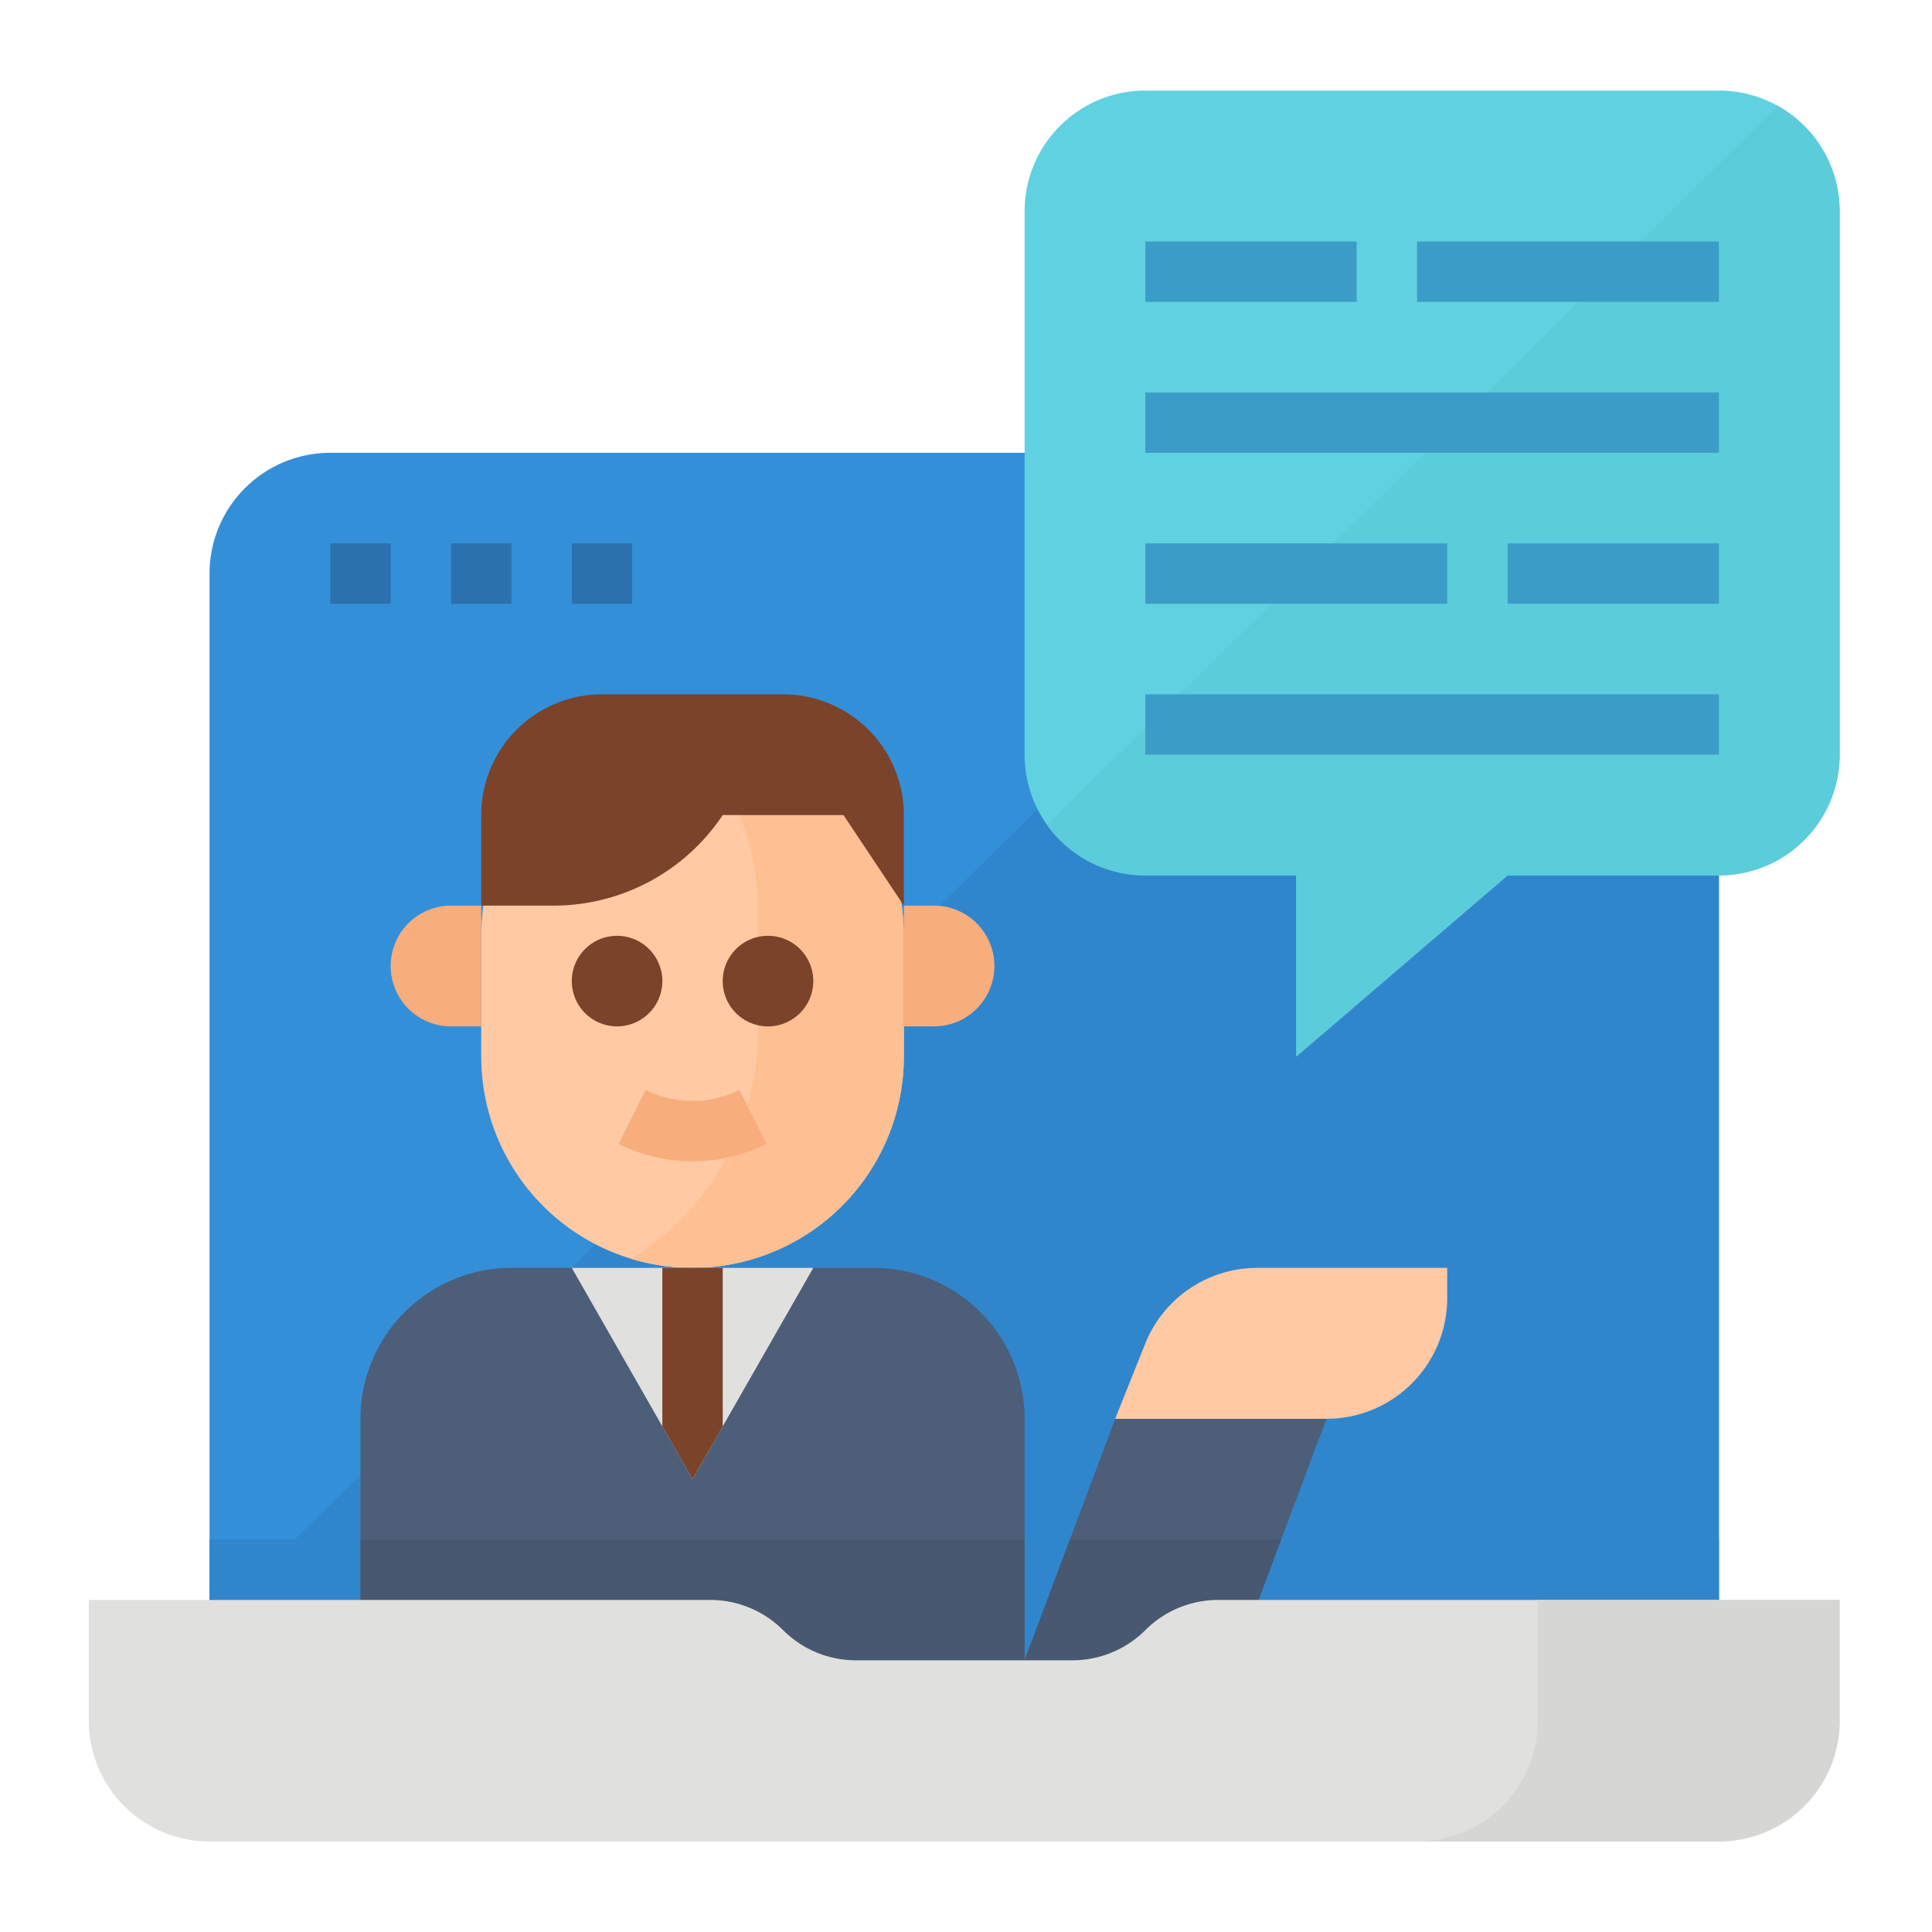 <svg height="512" viewBox="0 0 512 512" width="512" xmlns="http://www.w3.org/2000/svg"><g id="Flat"><path d="m455.529 152v304h-400v-304a32 32 0 0 1 32-32h336a32 32 0 0 1 32 32z" fill="#348fd9"/><path d="m55.529 408h400v48h-400z" fill="#3086cd"/><path d="m455.529 152v304h-400v-25.78l315.48-310.22h52.52a32 32 0 0 1 32 32z" fill="#3086cd"/><path d="m487.529 56v144a32 32 0 0 1 -32 32h-56l-56 48v-48h-40a31.981 31.981 0 0 1 -32-32v-144a32 32 0 0 1 32-32h152a31.994 31.994 0 0 1 32 32z" fill="#60d1e0"/><path d="m487.529 56v144a32 32 0 0 1 -32 32h-56l-56 48v-48h-40a31.98 31.98 0 0 1 -26.07-13.43l193.71-190.49a31.993 31.993 0 0 1 16.36 27.92z" fill="#5bccd9"/><g fill="#3b9dc7"><path d="m303.529 64h56v16h-56z"/><path d="m375.529 64h80v16h-80z"/><path d="m303.529 104h152v16h-152z"/><path d="m303.529 184h152v16h-152z"/><path d="m399.529 144h56v16h-56z"/><path d="m303.529 144h80v16h-80z"/></g><path d="m239.529 248v32a56 56 0 1 1 -112 0v-32a56.014 56.014 0 0 1 53.04-55.93c.98-.04 1.97-.07 2.96-.07a55.993 55.993 0 0 1 56 56z" fill="#fec9a3"/><path d="m239.529 248v32a56.033 56.033 0 0 1 -72.19 53.62 70.962 70.962 0 0 0 33.51-60.3v-31.57a70.778 70.778 0 0 0 -20.28-49.68c.98-.04 1.97-.07 2.96-.07a55.993 55.993 0 0 1 56 56z" fill="#fec093"/><path d="m119.529 272h8v-32h-8a16 16 0 0 0 -16 16 16 16 0 0 0 16 16z" fill="#f7ad7c"/><path d="m247.529 272h-8v-32h8a16 16 0 0 1 16 16 16 16 0 0 1 -16 16z" fill="#f7ad7c"/><path d="m163.529 272a12 12 0 1 1 12-12 12.013 12.013 0 0 1 -12 12z" fill="#7a432a"/><path d="m203.529 272a12 12 0 1 1 12-12 12.013 12.013 0 0 1 -12 12z" fill="#7a432a"/><path d="m183.529 307.752a43.8 43.8 0 0 1 -19.578-4.6l7.156-14.31a27.917 27.917 0 0 0 24.844 0l7.156 14.31a43.8 43.8 0 0 1 -19.578 4.6z" fill="#f7ad7c"/><path d="m271.529 440h-176v-64a40 40 0 0 1 40-40h96a40 40 0 0 1 40 40z" fill="#4d5e78"/><path d="m215.529 336-32 56-32-56z" fill="#e0e0de"/><path d="m191.529 336v42l-8 14-8-14v-42z" fill="#7a432a"/><path d="m239.529 240-16-24h-32a53.9 53.9 0 0 1 -44.845 24h-19.155v-24a32 32 0 0 1 32-32h48a32 32 0 0 1 32 32z" fill="#7a432a"/><path d="m351.529 376-24 64h-56l24-64z" fill="#4d5e78"/><path d="m383.529 344a32 32 0 0 1 -32 32h-56l7.954-19.885a32 32 0 0 1 29.711-20.115h50.335z" fill="#fec9a3"/><path d="m95.529 408h176v32h-176z" fill="#485870"/><path d="m339.529 408-12 32h-56l12-32z" fill="#485870"/><path d="m303.529 432a27.315 27.315 0 0 1 -19.314 8h-57.372a27.315 27.315 0 0 1 -19.314-8 27.315 27.315 0 0 0 -19.314-8h-164.686v32a32 32 0 0 0 32 32h400a32 32 0 0 0 32-32v-32h-164.686a27.315 27.315 0 0 0 -19.314 8z" fill="#e0e0de"/><path d="m487.529 424v32a32 32 0 0 1 -32 32h-80a32 32 0 0 0 32-32v-32z" fill="#d6d6d4"/><path d="m87.529 144h16v16h-16z" fill="#2a71ad"/><path d="m119.529 144h16v16h-16z" fill="#2a71ad"/><path d="m151.529 144h16v16h-16z" fill="#2a71ad"/></g></svg>